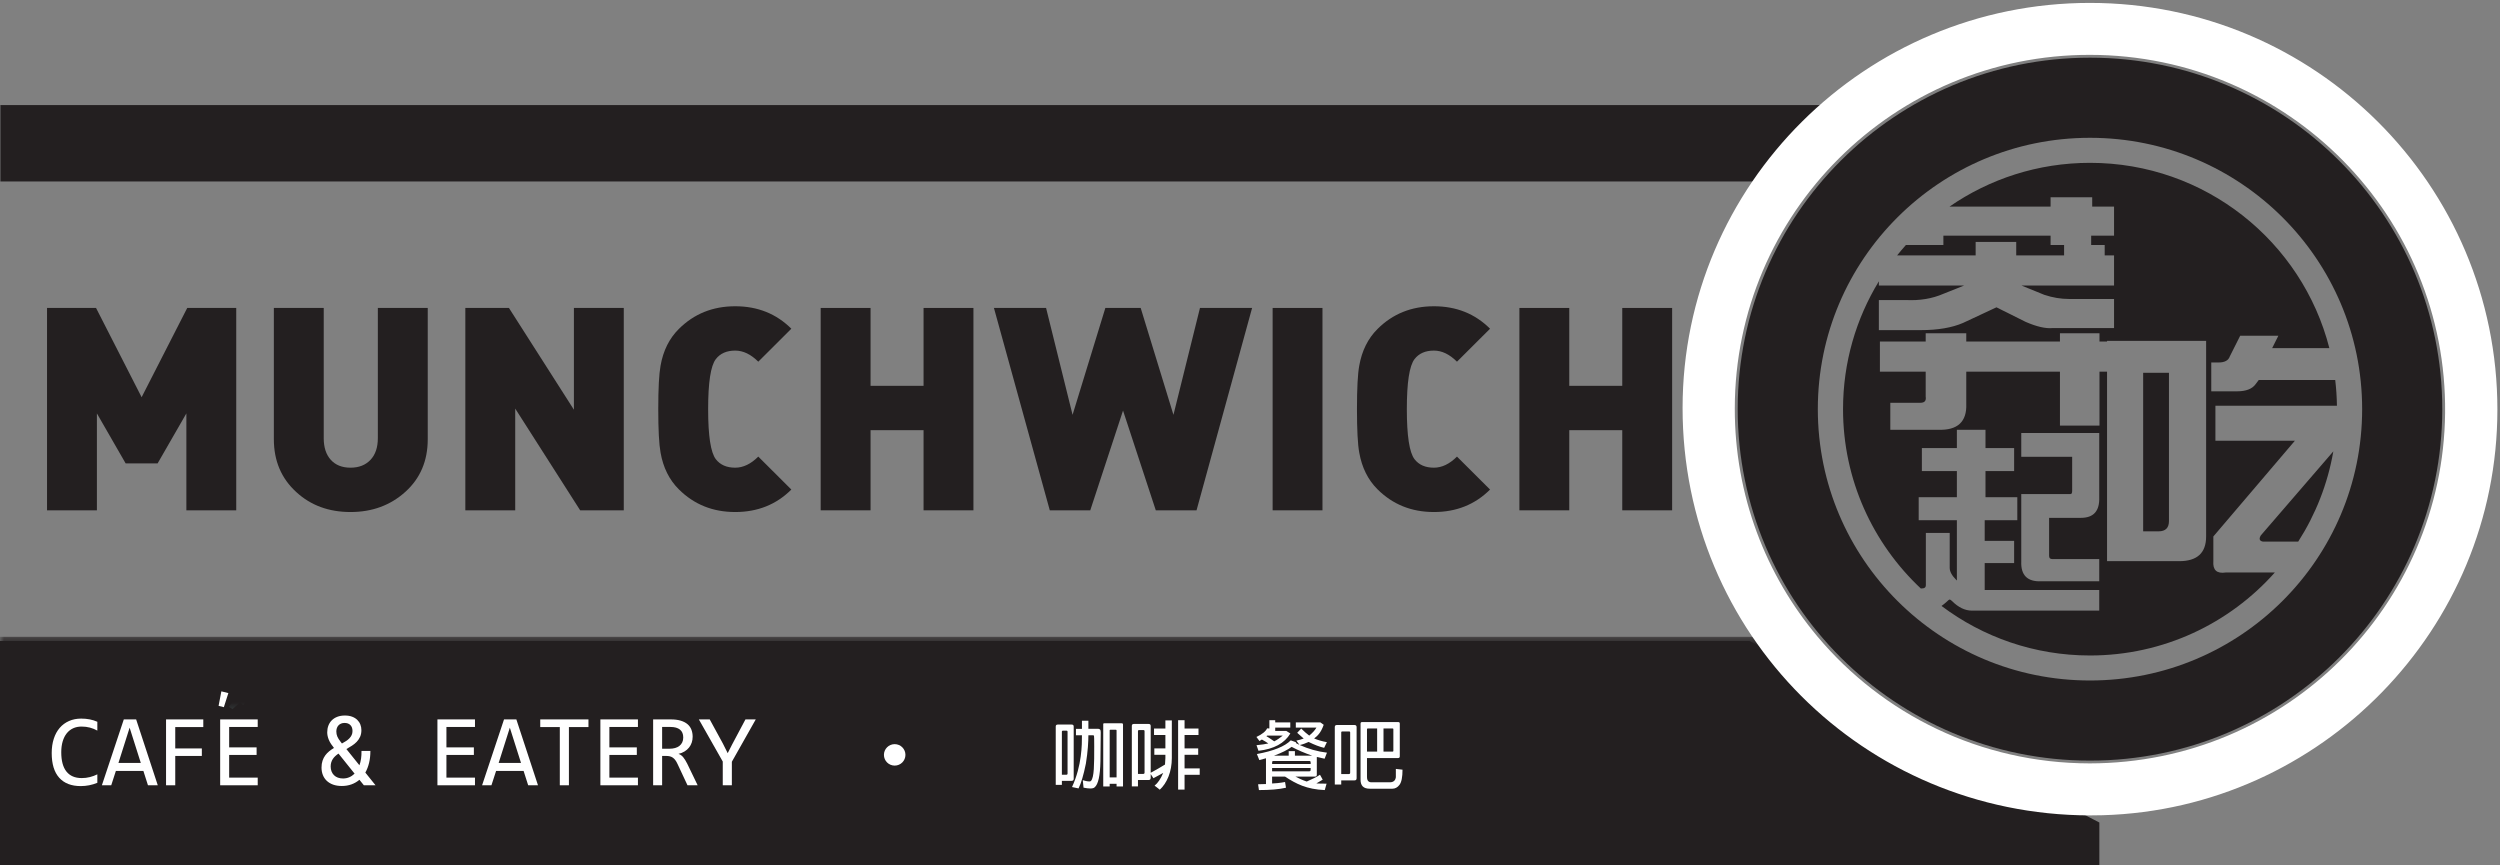 <?xml version="1.0" encoding="UTF-8"?>
<svg width="312px" height="108px" viewBox="0 0 312 108" version="1.1" xmlns="http://www.w3.org/2000/svg" xmlns:xlink="http://www.w3.org/1999/xlink">
    <rect x="0" y="0" width="312" height="108" fill="#808080" stroke="none"/>
    <!-- Generator: Sketch 48.2 (47327) - http://www.bohemiancoding.com/sketch -->
    <title>Page 1</title>
    <desc>Created with Sketch.</desc>
    <defs>
        <polygon id="path-1" points="0 0.317 233.681 0.317 233.681 9.85 0 9.85"></polygon>
    </defs>
    <g id="Logo-White-on-Black-Copy" stroke="none" stroke-width="1" fill="none" fill-rule="evenodd" transform="translate(0, -5)">
        <g id="Page-1" transform="translate(0, 5)">
            <polygon id="Fill-1" fill="#231F20" points="0 80 0 108 262 108 262 102.651 218.338 80 226.473 80"></polygon>
            <path d="M262,102 L262,80 L262,102 Z" id="Fill-2" fill="#231F20"></path>
            <g id="Group-63">
                <path d="M138.488,97.017 L139.348,97.017 L139.348,91.17 C139.348,91.095 139.31,91.067 139.226,91.067 L138.602,91.067 C138.516,91.067 138.478,91.095 138.488,91.17 L138.488,97.017 Z M138.488,97.819 L138.488,98.148 L137.684,98.148 L137.684,90.388 C137.675,90.303 137.722,90.265 137.817,90.265 L139.972,90.265 C140.095,90.265 140.152,90.312 140.152,90.426 L140.152,98.148 L139.348,98.148 L139.348,97.819 L138.488,97.819 Z M133.789,98.224 C135.027,95.518 135.027,92.943 135.027,91.764 L134.28,91.764 L134.28,90.963 L135.027,90.963 L135.027,89.945 L135.831,89.945 L135.831,90.954 L137.079,90.954 C137.287,91.01 137.372,91.029 137.372,91.416 L137.334,95.027 C137.297,96.8 137.06,97.885 136.616,98.252 C136.512,98.356 136.332,98.403 136.067,98.403 C135.841,98.403 135.557,98.366 135.226,98.3 L135.131,97.366 C135.349,97.432 135.699,97.526 135.954,97.526 C136.049,97.526 136.115,97.498 136.153,97.46 C136.559,97.017 136.559,95.395 136.559,93.151 C136.559,92.293 136.549,91.859 136.531,91.831 C136.512,91.784 136.474,91.764 136.427,91.764 L135.831,91.764 C135.831,92.538 135.765,93.793 135.519,95.291 C135.235,96.706 134.923,97.753 134.602,98.394 L133.789,98.224 Z M133.231,91.321 C133.231,91.237 133.184,91.189 133.108,91.189 L132.654,91.189 C132.569,91.189 132.522,91.237 132.522,91.321 L132.522,96.687 L133.08,96.687 C133.184,96.687 133.231,96.63 133.231,96.536 L133.231,91.321 Z M132.522,97.451 L132.522,97.95 L131.756,97.95 L131.756,90.671 C131.756,90.51 131.841,90.426 132.002,90.426 L133.751,90.426 C133.921,90.426 133.997,90.51 133.997,90.68 L133.997,97.187 C133.997,97.366 133.912,97.451 133.732,97.451 L132.522,97.451 Z" id="Fill-3" fill="#FFFFFF"></path>
                <path d="M147.833,96.696 L147.833,98.545 L147.029,98.545 L147.029,89.879 L147.833,89.879 L147.833,90.925 L149.572,90.925 L149.572,91.727 L147.833,91.727 L147.833,93.396 L149.535,93.396 L149.535,94.198 L147.833,94.198 L147.833,95.894 L149.724,95.894 L149.724,96.696 L147.833,96.696 Z M142.841,91.246 C142.841,91.161 142.793,91.114 142.708,91.114 L142.151,91.114 C142.065,91.114 142.018,91.161 142.018,91.246 L142.018,96.583 L142.68,96.583 C142.784,96.583 142.841,96.526 142.841,96.423 L142.841,91.246 Z M142.018,97.347 L142.018,98.139 L141.252,98.139 L141.252,90.595 C141.252,90.435 141.337,90.35 141.489,90.35 L143.361,90.35 C143.522,90.35 143.607,90.435 143.607,90.605 L143.607,96.441 C144.287,96.074 144.892,95.726 145.393,95.413 L145.441,94.603 L145.441,94.198 L144.06,94.198 L144.06,93.396 L145.441,93.396 L145.441,91.727 L144.023,91.727 L144.023,90.925 L145.441,90.925 L145.441,89.907 L146.244,89.907 L146.244,94.603 C146.244,96.3 145.649,97.724 144.741,98.554 L144.089,98.045 C144.486,97.743 144.855,97.206 145.167,96.46 L143.947,97.121 L143.607,96.602 L143.607,97.073 C143.607,97.253 143.512,97.347 143.342,97.347 L142.018,97.347 Z" id="Fill-5" fill="#FFFFFF"></path>
                <path d="M161.605,94.311 L163.771,94.311 C162.815,93.981 161.955,93.613 161.198,93.207 C160.726,93.566 159.988,93.943 158.986,94.311 L160.83,94.311 L160.83,93.745 L161.605,93.745 L161.605,94.311 Z M158.759,95.847 L158.759,96.262 L163.373,96.262 C163.572,96.262 163.572,96.196 163.572,95.847 L158.759,95.847 Z M158.93,94.971 C158.759,94.971 158.759,95.018 158.759,95.348 L163.572,95.348 C163.572,95.027 163.572,94.971 163.392,94.971 L158.93,94.971 Z M158.372,92.076 L159.024,92.519 C159.412,92.331 159.752,92.066 160.092,91.802 L158.135,91.802 L158.05,91.878 L158.372,92.076 Z M157.994,94.631 L157.162,94.858 L156.859,94.103 C158.93,93.726 160.348,93.151 161.085,92.396 L161.775,92.641 L161.7,92.717 L162.172,92.962 L161.785,92.424 C162.116,92.36 162.418,92.274 162.702,92.17 L161.889,91.454 L162.39,90.925 C162.749,91.284 163.09,91.576 163.392,91.802 C163.818,91.454 164.12,91.114 164.29,90.803 L161.718,90.803 L161.718,90.152 L164.782,90.152 L165.198,90.454 C164.829,91.51 164.385,91.859 164.006,92.161 C164.442,92.349 164.971,92.51 165.595,92.623 L165.254,93.33 C164.707,93.207 164.054,92.962 163.316,92.594 C162.966,92.755 162.598,92.896 162.21,92.981 C163.278,93.462 164.422,93.793 165.604,93.933 L165.311,94.687 L164.338,94.471 L164.338,96.687 C164.338,96.847 164.262,96.922 164.101,96.922 L161.671,96.922 C162.116,97.159 162.588,97.375 163.08,97.535 C163.78,97.233 164.338,96.961 164.734,96.687 L165.075,97.3 L164.281,97.771 C164.668,97.79 165.094,97.809 165.557,97.8 L165.331,98.601 C163.07,98.507 161.756,97.827 160.376,96.922 L158.759,96.922 L158.759,97.78 C158.958,97.78 159.866,97.706 160.376,97.593 L160.49,98.308 C159.638,98.507 158.514,98.601 157.114,98.601 L157.01,97.875 L157.994,97.847 L157.994,94.631 Z M156.812,93 C157.454,92.934 157.946,92.868 158.286,92.783 C158.078,92.641 157.814,92.472 157.483,92.293 L157.18,92.481 L156.802,91.972 C157.521,91.633 157.974,91.265 158.135,90.897 L158.419,90.916 L158.419,89.879 L159.147,89.879 L159.147,90.152 L161.028,90.152 L161.028,90.803 L159.147,90.803 L159.147,91.217 L160.527,91.217 L161.038,91.538 C160.319,92.755 158.986,93.48 157.058,93.698 L156.812,93 Z" id="Fill-7" fill="#FFFFFF"></path>
                <path d="M172.661,90.916 L172.661,93.801 L173.805,93.801 C173.862,93.801 173.891,93.773 173.891,93.707 L173.891,91.001 C173.891,90.945 173.862,90.916 173.805,90.916 L172.661,90.916 Z M171.867,93.801 L171.867,90.916 L170.685,90.916 C170.629,90.916 170.6,90.945 170.6,91.01 L170.6,93.801 L171.867,93.801 Z M169.797,90.303 C169.797,90.18 169.863,90.114 169.986,90.114 L174.496,90.114 C174.628,90.114 174.694,90.18 174.694,90.303 L174.694,94.386 C174.694,94.527 174.628,94.603 174.486,94.603 L170.6,94.603 L170.6,96.904 C170.6,97.121 170.6,97.602 171.101,97.63 L173.456,97.63 C174.004,97.63 174.165,97.281 174.202,97.008 L174.202,95.96 L175.034,96.055 C175.034,96.979 174.912,97.62 174.647,97.96 C174.411,98.271 174.108,98.431 173.777,98.431 L170.95,98.431 C170.146,98.431 169.797,98.045 169.797,97.309 L169.797,90.303 Z M168.501,91.416 C168.501,91.331 168.454,91.284 168.36,91.284 L167.518,91.284 C167.433,91.284 167.386,91.331 167.386,91.416 L167.386,96.602 L168.331,96.602 C168.444,96.602 168.501,96.546 168.501,96.432 L168.501,91.416 Z M167.386,97.394 L167.386,97.913 L166.582,97.913 L166.582,90.737 C166.582,90.567 166.667,90.482 166.837,90.482 L169.041,90.482 C169.21,90.482 169.305,90.567 169.305,90.737 L169.305,97.121 C169.305,97.309 169.21,97.394 169.031,97.394 L167.386,97.394 Z" id="Fill-9" fill="#FFFFFF"></path>
                <path d="M12.148,97.695 C11.488,97.967 10.797,98.104 10.073,98.104 C8.908,98.104 8.014,97.757 7.39,97.063 C6.766,96.368 6.453,95.342 6.453,93.984 C6.453,93.325 6.539,92.73 6.712,92.197 C6.884,91.665 7.13,91.213 7.45,90.841 C7.769,90.471 8.156,90.184 8.61,89.983 C9.064,89.782 9.573,89.681 10.136,89.681 C10.519,89.681 10.875,89.714 11.202,89.779 C11.53,89.843 11.846,89.943 12.148,90.078 L12.148,91.178 C11.849,91.015 11.541,90.89 11.221,90.804 C10.901,90.718 10.553,90.675 10.175,90.675 C9.788,90.675 9.437,90.747 9.124,90.892 C8.811,91.037 8.545,91.246 8.326,91.521 C8.108,91.796 7.94,92.131 7.822,92.527 C7.704,92.924 7.645,93.376 7.645,93.883 C7.645,94.948 7.862,95.751 8.295,96.292 C8.728,96.833 9.363,97.104 10.2,97.104 C10.553,97.104 10.891,97.063 11.215,96.981 C11.539,96.899 11.849,96.785 12.148,96.638 L12.148,97.695 Z" id="Fill-11" fill="#FFFFFF"></path>
                <path d="M17.571,95.21 L16.177,90.813 L14.783,95.21 L17.571,95.21 Z M19.69,98.003 L18.466,98.003 L17.893,96.21 L14.462,96.21 L13.882,98.003 L12.715,98.003 L15.451,89.782 L16.991,89.782 L19.69,98.003 Z" id="Fill-13" fill="#FFFFFF"></path>
                <polygon id="Fill-15" fill="#FFFFFF" points="25.371 90.738 21.871 90.738 21.871 93.405 25.189 93.405 25.189 94.342 21.871 94.342 21.871 98.003 20.723 98.003 20.723 89.782 25.371 89.782"></polygon>
                <polygon id="Fill-17" fill="#FFFFFF" points="32.163 98.003 27.477 98.003 27.477 89.781 32.163 89.781 32.163 90.725 28.599 90.725 28.599 93.273 32.024 93.273 32.024 94.216 28.599 94.216 28.599 97.047 32.163 97.047"></polygon>
                <path d="M43.992,91.229 C43.992,90.914 43.904,90.668 43.727,90.489 C43.551,90.311 43.311,90.223 43.008,90.223 C42.84,90.223 42.692,90.249 42.564,90.304 C42.435,90.359 42.327,90.434 42.239,90.53 C42.15,90.626 42.084,90.739 42.04,90.87 C41.996,91 41.974,91.141 41.974,91.291 C41.974,91.518 42.016,91.729 42.1,91.923 C42.184,92.118 42.318,92.333 42.503,92.568 L42.674,92.788 C42.854,92.688 43.025,92.586 43.184,92.484 C43.344,92.381 43.484,92.268 43.604,92.144 C43.724,92.02 43.818,91.884 43.888,91.735 C43.957,91.586 43.992,91.418 43.992,91.229 Z M41.267,95.657 C41.267,95.879 41.303,96.082 41.374,96.267 C41.446,96.451 41.548,96.61 41.68,96.742 C41.813,96.874 41.975,96.976 42.166,97.047 C42.357,97.118 42.572,97.154 42.812,97.154 C43.359,97.154 43.838,96.953 44.251,96.55 L42.245,94.047 C42.102,94.143 41.97,94.245 41.85,94.355 C41.731,94.464 41.628,94.584 41.542,94.713 C41.455,94.843 41.388,94.986 41.34,95.141 C41.292,95.296 41.267,95.468 41.267,95.657 Z M46.224,93.713 C46.224,94.263 46.17,94.762 46.06,95.21 C45.951,95.659 45.795,96.062 45.594,96.418 L46.868,98.003 L45.411,98.003 L44.856,97.317 C44.557,97.569 44.224,97.761 43.856,97.893 C43.488,98.025 43.09,98.091 42.661,98.091 C42.253,98.091 41.892,98.035 41.576,97.922 C41.261,97.808 40.996,97.65 40.781,97.447 C40.567,97.243 40.404,97.001 40.293,96.72 C40.182,96.439 40.126,96.129 40.126,95.789 C40.126,95.47 40.168,95.186 40.252,94.937 C40.336,94.687 40.449,94.465 40.593,94.27 C40.735,94.075 40.901,93.903 41.087,93.754 C41.275,93.606 41.471,93.468 41.677,93.342 L41.538,93.147 C41.303,92.858 41.127,92.564 41.012,92.266 C40.896,91.968 40.838,91.677 40.838,91.392 C40.838,91.09 40.887,90.811 40.983,90.556 C41.08,90.3 41.222,90.079 41.409,89.892 C41.596,89.706 41.827,89.559 42.103,89.454 C42.378,89.35 42.692,89.297 43.046,89.297 C43.386,89.297 43.685,89.346 43.941,89.442 C44.198,89.539 44.412,89.671 44.585,89.838 C44.757,90.006 44.886,90.2 44.973,90.421 C45.059,90.64 45.102,90.874 45.102,91.122 C45.102,91.436 45.048,91.712 44.941,91.949 C44.834,92.186 44.693,92.395 44.518,92.578 C44.344,92.76 44.144,92.923 43.92,93.065 C43.695,93.208 43.464,93.346 43.229,93.481 L44.856,95.506 C45.041,95.011 45.127,94.414 45.114,93.713 L46.224,93.713 Z" id="Fill-19" fill="#FFFFFF"></path>
                <polygon id="Fill-21" fill="#FFFFFF" points="59.277 98.003 54.591 98.003 54.591 89.781 59.277 89.781 59.277 90.725 55.714 90.725 55.714 93.273 59.139 93.273 59.139 94.216 55.714 94.216 55.714 97.047 59.277 97.047"></polygon>
                <path d="M65.022,95.21 L63.628,90.813 L62.234,95.21 L65.022,95.21 Z M67.141,98.003 L65.917,98.003 L65.344,96.21 L61.913,96.21 L61.332,98.003 L60.165,98.003 L62.902,89.782 L64.441,89.782 L67.141,98.003 Z" id="Fill-23" fill="#FFFFFF"></path>
                <polygon id="Fill-25" fill="#FFFFFF" points="73.44 90.738 71 90.738 71 98.003 69.864 98.003 69.864 90.738 67.423 90.738 67.423 89.782 73.44 89.782"></polygon>
                <polygon id="Fill-27" fill="#FFFFFF" points="79.614 98.003 74.928 98.003 74.928 89.781 79.614 89.781 79.614 90.725 76.05 90.725 76.05 93.273 79.475 93.273 79.475 94.216 76.05 94.216 76.05 97.047 79.614 97.047"></polygon>
                <path d="M85.269,92.041 C85.269,91.599 85.132,91.27 84.856,91.052 C84.581,90.834 84.193,90.725 83.693,90.725 L82.633,90.725 L82.633,93.442 L83.541,93.442 C83.806,93.442 84.045,93.412 84.257,93.351 C84.469,93.291 84.65,93.201 84.799,93.081 C84.949,92.962 85.064,92.815 85.146,92.641 C85.228,92.466 85.269,92.266 85.269,92.041 Z M87.067,98.003 L85.799,98.003 L84.569,95.373 C84.477,95.173 84.382,95.006 84.286,94.873 C84.188,94.741 84.084,94.637 83.973,94.559 C83.862,94.482 83.74,94.426 83.608,94.392 C83.475,94.359 83.327,94.342 83.163,94.342 L82.633,94.342 L82.633,98.003 L81.511,98.003 L81.511,89.782 L83.718,89.782 C84.197,89.782 84.609,89.835 84.954,89.939 C85.299,90.044 85.581,90.19 85.803,90.379 C86.023,90.568 86.185,90.796 86.288,91.062 C86.391,91.328 86.443,91.622 86.443,91.946 C86.443,92.202 86.405,92.443 86.329,92.672 C86.253,92.9 86.141,93.108 85.991,93.295 C85.842,93.482 85.657,93.643 85.436,93.779 C85.216,93.916 84.962,94.017 84.677,94.084 C84.908,94.164 85.104,94.303 85.266,94.503 C85.428,94.702 85.593,94.967 85.761,95.299 L87.067,98.003 Z" id="Fill-29" fill="#FFFFFF"></path>
                <polygon id="Fill-31" fill="#FFFFFF" points="94.319 89.782 91.336 95.066 91.336 98.003 90.2 98.003 90.2 95.041 87.217 89.782 88.573 89.782 90.213 92.789 90.818 93.996 91.373 92.902 93.032 89.782"></polygon>
                <polygon id="Fill-33" fill="#8ECAC6" points="30.418 87.246 29.021 88.5 28.548 88.211 29.604 86.827"></polygon>
                <polygon id="Fill-35" fill="#8ECAC6" points="32.313 85.755 30.361 87.979 29.502 87.318 31.169 84.875"></polygon>
                <g id="Group-39" transform="translate(0, 79.158)">
                    <mask id="mask-2" fill="white">
                        <use xlink:href="#path-1"></use>
                    </mask>
                    <g id="Clip-38"></g>
                    <path d="M223.776,0.317 L-0,0.317 L-0,9.85 L233.681,9.85 C229.927,7.173 226.586,3.959 223.776,0.317" id="Fill-37" fill="#231F20" mask="url(#mask-2)"></path>
                </g>
                <path d="M233.684,13.115 L0.052,13.115 L0.052,22.648 L223.775,22.648 C226.588,19.005 229.927,15.791 233.684,13.115" id="Fill-40" fill="#231F20"></path>
                <polygon id="Fill-42" fill="#231F20" points="29.483 63.688 23.259 63.688 23.259 51.594 19.667 57.836 15.683 57.836 12.093 51.594 12.093 63.688 5.869 63.688 5.869 38.433 11.986 38.433 17.675 49.572 23.366 38.433 29.483 38.433"></polygon>
                <path d="M53.382,54.821 C53.382,57.517 52.449,59.704 50.589,61.382 C48.728,63.063 46.445,63.901 43.745,63.901 C41.04,63.901 38.787,63.073 36.985,61.419 C35.113,59.716 34.177,57.517 34.177,54.821 L34.177,38.433 L40.401,38.433 L40.401,54.68 C40.401,55.838 40.696,56.743 41.29,57.394 C41.881,58.042 42.698,58.367 43.745,58.367 C44.787,58.367 45.615,58.042 46.233,57.394 C46.849,56.743 47.155,55.838 47.155,54.68 L47.155,38.433 L53.382,38.433 L53.382,54.821 Z" id="Fill-44" fill="#231F20"></path>
                <polygon id="Fill-46" fill="#231F20" points="77.847 63.688 72.406 63.688 64.299 50.99 64.299 63.688 58.074 63.688 58.074 38.433 63.516 38.433 71.624 51.132 71.624 38.433 77.847 38.433"></polygon>
                <path d="M98.759,61.097 C96.885,62.968 94.55,63.901 91.754,63.901 C88.954,63.901 86.608,62.955 84.713,61.064 C83.525,59.88 82.766,58.356 82.437,56.487 C82.246,55.448 82.151,53.64 82.151,51.06 C82.151,48.482 82.246,46.675 82.437,45.636 C82.766,43.768 83.525,42.241 84.713,41.06 C86.608,39.167 88.954,38.221 91.754,38.221 C94.55,38.221 96.885,39.154 98.759,41.024 L94.634,45.138 C93.71,44.216 92.748,43.754 91.754,43.754 C90.685,43.754 89.88,44.109 89.335,44.819 C88.695,45.645 88.376,47.728 88.376,51.06 C88.376,54.396 88.695,56.476 89.335,57.308 C89.88,58.014 90.685,58.367 91.754,58.367 C92.748,58.367 93.71,57.907 94.634,56.983 L98.759,61.097 Z" id="Fill-48" fill="#231F20"></path>
                <polygon id="Fill-50" fill="#231F20" points="121.485 63.688 115.26 63.688 115.26 53.685 108.646 53.685 108.646 63.688 102.42 63.688 102.42 38.433 108.646 38.433 108.646 48.152 115.26 48.152 115.26 38.433 121.485 38.433"></polygon>
                <polygon id="Fill-52" fill="#231F20" points="156.262 38.433 149.328 63.688 144.243 63.688 140.155 51.24 136.065 63.688 131.014 63.688 124.043 38.433 130.551 38.433 133.857 51.771 137.948 38.433 142.358 38.433 146.447 51.771 149.756 38.433"></polygon>
                <polygon id="Fill-54" fill="#231F20" points="158.824 63.688 165.045 63.688 165.045 38.433 158.824 38.433"></polygon>
                <path d="M185.958,61.097 C184.083,62.968 181.75,63.901 178.951,63.901 C176.154,63.901 173.807,62.955 171.911,61.064 C170.725,59.88 169.966,58.356 169.634,56.487 C169.443,55.448 169.349,53.64 169.349,51.06 C169.349,48.482 169.443,46.675 169.634,45.636 C169.966,43.768 170.725,42.241 171.911,41.06 C173.807,39.167 176.154,38.221 178.951,38.221 C181.75,38.221 184.083,39.154 185.958,41.024 L181.831,45.138 C180.907,44.216 179.948,43.754 178.951,43.754 C177.884,43.754 177.078,44.109 176.533,44.819 C175.894,45.645 175.573,47.728 175.573,51.06 C175.573,54.396 175.894,56.476 176.533,57.308 C177.078,58.014 177.884,58.367 178.951,58.367 C179.948,58.367 180.907,57.907 181.831,56.983 L185.958,61.097 Z" id="Fill-56" fill="#231F20"></path>
                <polygon id="Fill-57" fill="#231F20" points="208.682 63.688 202.458 63.688 202.458 53.685 195.844 53.685 195.844 63.688 189.621 63.688 189.621 38.433 195.844 38.433 195.844 48.152 202.458 48.152 202.458 38.433 208.682 38.433"></polygon>
                <path d="M260.83,89.925 C282.35,89.925 299.796,72.525 299.796,51.061 C299.796,29.597 282.35,12.198 260.83,12.198 C239.31,12.198 221.864,29.597 221.864,51.061 C221.864,72.525 239.31,89.925 260.83,89.925 Z" id="Stroke-58" stroke="#231F20" stroke-width="10"></path>
                <path d="M282.407,67.592 L286.817,67.592 C288.974,64.226 290.491,60.42 291.199,56.33 L282.149,66.82 C281.892,67.251 281.977,67.507 282.407,67.592 Z M246.56,31.874 L246.56,30.191 L251.625,30.191 L251.625,31.874 L257.599,31.874 L257.599,30.578 L255.912,30.578 L255.912,29.411 L242.535,29.411 L242.535,30.578 L237.855,30.578 C237.479,30.998 237.115,31.433 236.76,31.874 L246.56,31.874 Z M270.687,65.023 L270.687,46.524 L267.466,46.524 L267.466,66.31 L269.398,66.31 C270.256,66.31 270.687,65.88 270.687,65.023 Z M275.324,66.952 C275.324,69.007 274.205,70.033 271.975,70.033 L262.959,70.033 L262.959,46.382 L262.015,46.382 L262.015,53.117 L257.081,53.117 L257.081,46.382 L245.391,46.382 L245.391,50.397 C245.477,52.64 244.307,53.721 241.886,53.636 L235.911,53.636 L235.911,50.266 L239.676,50.266 C240.197,50.266 240.411,50.007 240.326,49.492 L240.326,46.382 L234.613,46.382 L234.613,42.623 L240.326,42.623 L240.326,41.589 L245.391,41.589 L245.391,42.623 L257.081,42.623 L257.081,41.589 L262.015,41.589 L262.015,42.623 L262.959,42.623 L262.959,42.543 L275.324,42.543 L275.324,66.952 Z M252.254,54.037 L261.984,54.037 L261.984,62.053 C262.046,63.77 261.287,64.627 259.698,64.627 L255.728,64.627 L255.728,69.377 C255.728,69.644 255.86,69.773 256.126,69.773 L261.984,69.773 L261.984,72.545 L254.736,72.545 C253.016,72.612 252.187,71.788 252.254,70.071 L252.254,61.656 L258.407,61.656 C258.54,61.656 258.606,61.526 258.606,61.261 L258.606,57.005 L252.254,57.005 L252.254,54.037 Z M275.967,48.837 L275.967,45.238 L276.87,45.238 C277.643,45.238 278.113,44.984 278.285,44.468 L279.576,41.899 L284.34,41.899 L283.567,43.444 L290.704,43.444 C287.304,30.148 275.22,20.322 260.835,20.322 C254.317,20.322 248.275,22.342 243.296,25.785 L255.912,25.785 L255.912,24.621 L261.107,24.621 L261.107,25.785 L263.833,25.785 L263.833,29.411 L260.977,29.411 L260.977,30.578 L262.665,30.578 L262.665,31.874 L263.833,31.874 L263.833,35.632 L252.275,35.632 L255.133,36.796 C256.17,37.143 257.211,37.314 258.248,37.314 L263.833,37.314 L263.833,40.941 L256.17,40.941 C255.304,41.028 254.178,40.77 252.792,40.166 L249.158,38.352 L245.001,40.295 C243.615,40.9 241.839,41.2 239.676,41.2 L234.482,41.2 L234.482,37.445 L237.859,37.445 C239.59,37.532 241.146,37.272 242.535,36.666 L245.132,35.632 L234.482,35.632 L234.482,35.108 C231.646,39.761 230.011,45.219 230.011,51.061 C230.011,59.884 233.742,67.831 239.711,73.437 L239.85,73.437 C240.179,73.437 240.347,73.308 240.347,73.04 L240.347,66.51 L243.323,66.51 L243.323,70.866 C243.323,71.327 243.587,71.819 244.118,72.349 L244.218,72.447 L244.218,64.924 L239.452,64.924 L239.452,62.053 L244.218,62.053 L244.218,58.787 L239.85,58.787 L239.85,55.919 L244.218,55.919 L244.218,53.64 L247.789,53.64 L247.789,55.919 L251.363,55.919 L251.363,58.787 L247.789,58.787 L247.789,62.053 L251.76,62.053 L251.76,64.924 L247.69,64.924 L247.69,67.498 L251.363,67.498 L251.363,70.267 L247.69,70.267 L247.69,73.635 L261.984,73.635 L261.984,76.206 L246.102,76.206 C245.241,76.206 244.416,75.811 243.621,75.02 C243.487,74.889 243.39,74.822 243.323,74.822 C243.255,74.822 243.124,74.922 242.926,75.118 C242.712,75.315 242.503,75.477 242.299,75.622 C247.458,79.501 253.877,81.805 260.835,81.805 C270.014,81.805 278.253,77.797 283.9,71.447 L277.771,71.447 C276.654,71.616 276.14,71.145 276.226,70.033 L276.226,66.952 L286.402,55.004 L276.483,55.004 L276.483,50.637 L291.65,50.637 C291.634,49.552 291.562,48.479 291.436,47.424 L281.892,47.424 L281.507,47.937 C281.075,48.539 280.303,48.837 279.186,48.837 L275.967,48.837 Z" id="Fill-59" fill="#231F20"></path>
                <path d="M226.849,79.475 C234.965,89.127 247.145,95.256 260.799,95.272 C285.397,95.238 304.886,75.513 305.149,51.553 C305.416,27.091 285.655,6.876 260.841,6.846 C236.402,6.815 216.537,26.578 216.501,50.953 C216.485,61.826 220.373,71.772 226.849,79.475 M260.777,101.762 C232.557,101.677 209.969,79.054 209.986,50.893 C210.003,23.02 232.788,0.367 260.805,0.363 C288.913,0.359 311.679,23.076 311.675,51.121 C311.672,78.5 289.662,100.943 262.435,101.74 C261.884,101.756 261.332,101.763 260.777,101.762 Z" id="Fill-60" fill="#FFFFFF"></path>
                <path d="M112.999,94.208 C112.999,94.948 112.398,95.547 111.657,95.547 C110.915,95.547 110.314,94.948 110.314,94.208 C110.314,93.469 110.915,92.869 111.657,92.869 C112.398,92.869 112.999,93.469 112.999,94.208" id="Fill-61" fill="#FFFFFF"></path>
                <polygon id="Fill-62" fill="#FFFFFF" points="28.499 86.498 27.937 88.257 27.28 88.091 27.625 86.279"></polygon>
            </g>
        </g>
    </g>
</svg>